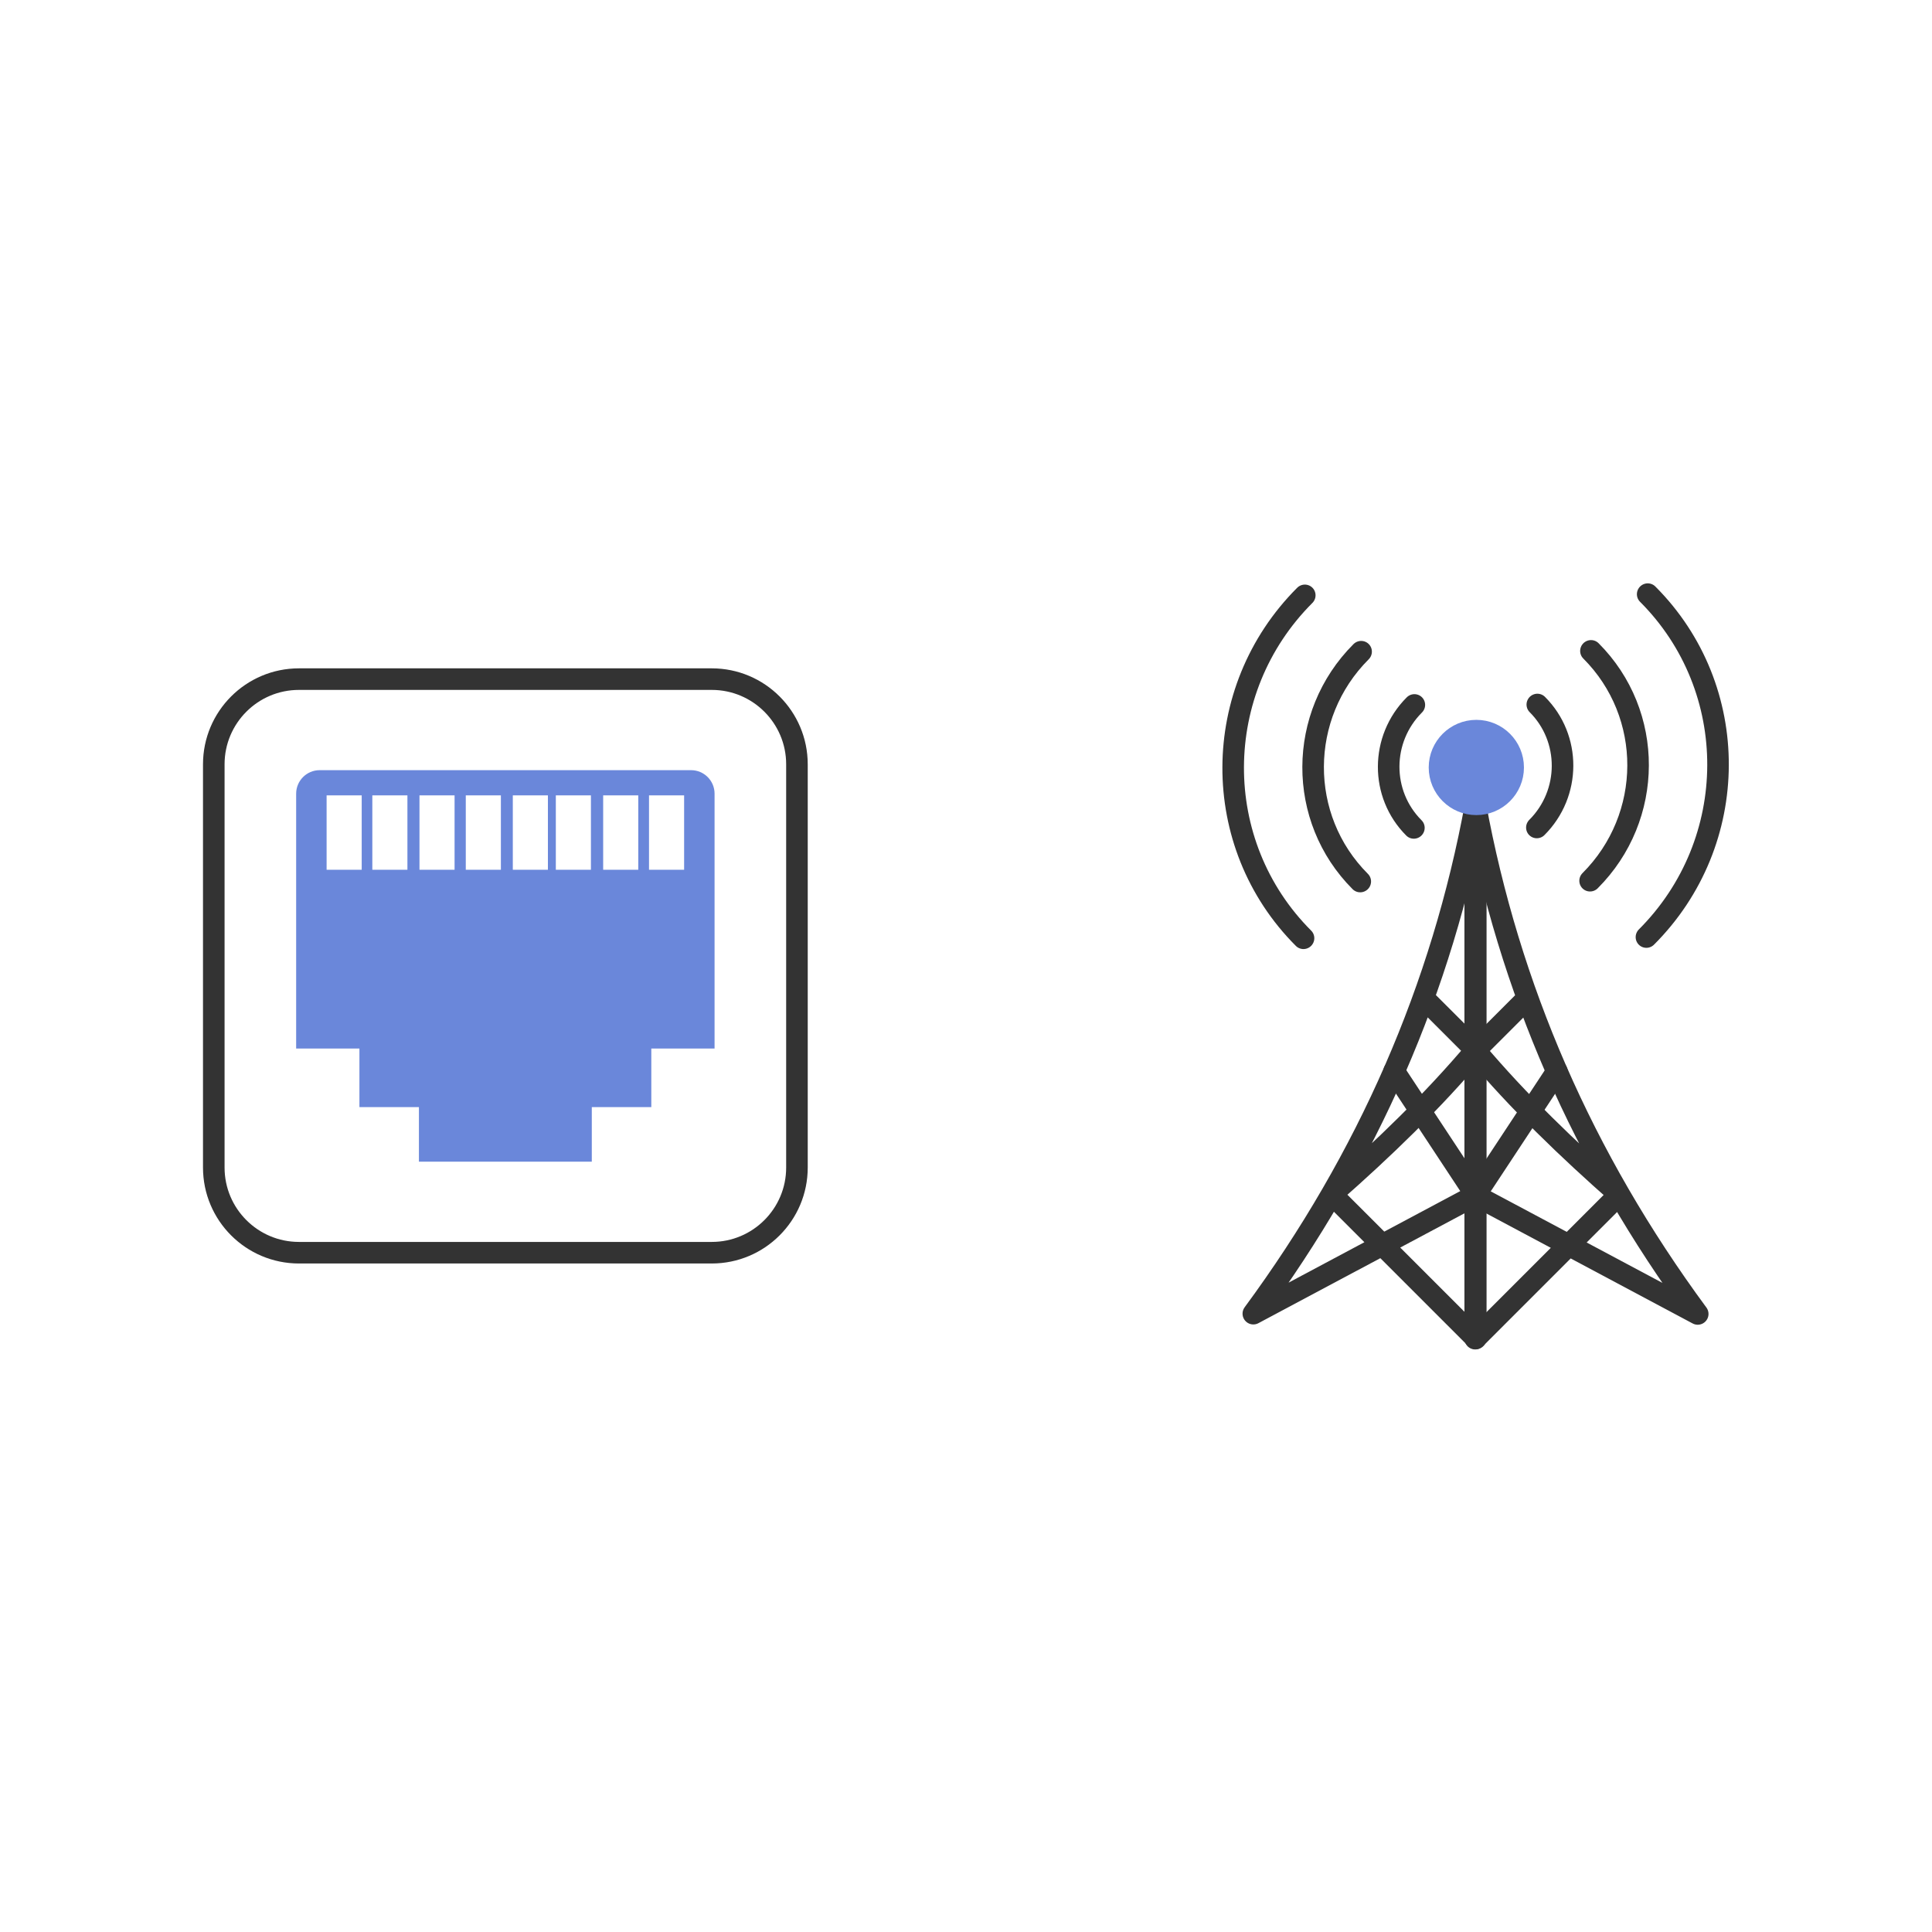 <?xml version="1.0" encoding="UTF-8" standalone="no"?>
<svg
   xmlns:dc="http://purl.org/dc/elements/1.1/"
   xmlns:cc="http://creativecommons.org/ns#"
   xmlns:rdf="http://www.w3.org/1999/02/22-rdf-syntax-ns#"
   xmlns:svg="http://www.w3.org/2000/svg"
   xmlns="http://www.w3.org/2000/svg"
   xmlns:sodipodi="http://sodipodi.sourceforge.net/DTD/sodipodi-0.dtd"
   xmlns:inkscape="http://www.inkscape.org/namespaces/inkscape"
   width="200"
   height="200"
   viewBox="0 0 160000 120000"
   version="1.1"
   xml:space="preserve"
   style="clip-rule:evenodd;fill-rule:evenodd;stroke-linecap:round;stroke-linejoin:round;stroke-miterlimit:1.5"
   id="svg3421"
   sodipodi:docname="ethernet-cellular.svg"
   inkscape:version="0.92.5 (2060ec1f9f, 2020-04-08)"><defs
   id="defs3425">
                    
                    
                    
                </defs><sodipodi:namedview
   pagecolor="#ffffff"
   bordercolor="#666666"
   borderopacity="1"
   objecttolerance="10"
   gridtolerance="10"
   guidetolerance="10"
   inkscape:pageopacity="0"
   inkscape:pageshadow="2"
   inkscape:window-width="2800"
   inkscape:window-height="1672"
   id="namedview3423"
   showgrid="false"
   units="px"
   showguides="true"
   inkscape:guide-bbox="true"
   inkscape:zoom="8.9001173"
   inkscape:cx="119.93938"
   inkscape:cy="105.04554"
   inkscape:window-x="80"
   inkscape:window-y="54"
   inkscape:window-maximized="1"
   inkscape:current-layer="g3375"><sodipodi:guide
     position="16000,97627.119"
     orientation="1,0"
     id="guide3972"
     inkscape:locked="false"
     inkscape:label=""
     inkscape:color="rgb(0,0,255)" /><sodipodi:guide
     position="144000,93050.848"
     orientation="1,0"
     id="guide3974"
     inkscape:locked="false"
     inkscape:label=""
     inkscape:color="rgb(0,0,255)" /><sodipodi:guide
     position="68898.305,12000"
     orientation="0,1"
     id="guide3976"
     inkscape:locked="false"
     inkscape:label=""
     inkscape:color="rgb(0,0,255)" /><sodipodi:guide
     position="78050.848,108000"
     orientation="0,1"
     id="guide3978"
     inkscape:locked="false"
     inkscape:label=""
     inkscape:color="rgb(0,0,255)" /></sodipodi:namedview>
    <g
   transform="matrix(365.245,0,0,365.245,8991.441,23479.689)"
   id="g3419">
        <g
   transform="matrix(1.287,0,0,1.287,-45.231,-32.301)"
   id="g3375">
            <path
   d="m 130.763,117.334 v 10.318 h -10.484 v 9.608 H 89.821 v -9.608 H 79.338 V 117.334 H 68.192 V 72.43 c 0,-2.286 1.857,-4.142 4.143,-4.142 h 65.431 c 2.286,0 4.142,1.856 4.142,4.142 v 44.904 z M 79.741,72.729 h -6.183 v 13.102 h 6.183 z m 8.054,0 h -6.183 v 13.102 h 6.183 z m 8.307,0 h -6.183 v 13.102 h 6.183 z m 8.16,0 h -6.184 v 13.102 h 6.184 z m 8.284,0 h -6.183 v 13.102 h 6.183 z m 7.578,0 h -6.183 v 13.102 h 6.183 z m 8.341,0 h -6.183 v 13.102 h 6.183 z m 8.078,0 h -6.184 v 13.102 h 6.184 z"
   style="fill-opacity:1;fill:#6a87da"
   id="path3369"
   inkscape:connector-curvature="0" />
            <g
   transform="translate(-0.268)"
   id="g3373"
   style="stroke:#333333;stroke-opacity:1">
                <path
   d="m 156.689,67.252 c 0,-8.281 -6.723,-15.004 -15.004,-15.004 H 68.953 c -8.281,0 -15.004,6.723 -15.004,15.004 v 71.044 c 0,8.281 6.723,15.004 15.004,15.004 h 72.732 c 8.281,0 15.004,-6.723 15.004,-15.004 z"
   style="fill:none;stroke:#333333;stroke-width:3.8px;stroke-opacity:1"
   id="path3371"
   inkscape:connector-curvature="0" />
            </g>
        </g>
        <g
   transform="translate(2.607,10.85)"
   id="g3417">
            <g
   transform="translate(0.164)"
   id="g3393">
                <path
   inkscape:connector-curvature="0"
   id="path3381"
   style="fill:none;stroke:#333333;stroke-width:4.891;stroke-miterlimit:1.5;stroke-dasharray:none;stroke-opacity:1"
   d="m 307.229,141.073 -50.436,26.894 C 282.84,132.606 299.589,94.076 307.229,52.445 V 173.569 l -32.669,-32.669 c 11.732,-10.312 22.851,-21.044 32.669,-32.669 L 295.365,96.367" /><path
   inkscape:connector-curvature="0"
   id="path3383"
   style="fill:none;stroke:#333333;stroke-width:4.891px;stroke-opacity:1"
   d="m 288.718,113.006 18.511,28.066" />
                <g
   transform="matrix(-1.529,0,0,1.529,777.108,-68.742)"
   id="g3391"
   style="stroke:#333333;stroke-opacity:1">
                    <path
   d="m 307.393,137.26 -32.995,17.594 c 17.04,-23.133 27.997,-48.339 32.995,-75.574 v 79.239 l -21.372,-21.372 c 7.675,-6.746 14.949,-13.767 21.372,-21.372 l -7.761,-7.761"
   style="fill:none;stroke:#333333;stroke-width:3.2px;stroke-opacity:1"
   id="path3387"
   inkscape:connector-curvature="0" />
                    <path
   d="m 295.283,118.899 12.11,18.361"
   style="fill:none;stroke:#333333;stroke-width:3.2px;stroke-opacity:1"
   id="path3389"
   inkscape:connector-curvature="0" />
                </g>
            <g
   style="fill:#6a87da;fill-opacity:1;stroke:#6a87da;stroke-opacity:1"
   id="g3379"
   transform="matrix(1.529,0,0,1.529,-161.742,-62.249)">
                        <circle
   id="circle3377"
   style="fill:#6a87da;fill-opacity:1;stroke:#6a87da;stroke-width:3.2px;stroke-opacity:1"
   r="5.462"
   cy="69.571"
   cx="306.8" />
                    </g></g>
            <g
   transform="matrix(0.556,-0.556,0.552,0.552,127.244,127.334)"
   id="g3415"
   style="stroke:#333333;stroke-opacity:1">
                <g
   transform="translate(0.496,9.903)"
   id="g3397"
   style="stroke:#333333;stroke-opacity:1">
                    <path
   d="m 211.396,77.61 c 0,-13.889 11.276,-25.165 25.165,-25.165"
   style="fill:none;stroke:#333333;stroke-width:6.24px;stroke-opacity:1"
   id="path3395"
   inkscape:connector-curvature="0" />
                </g>
                <g
   transform="translate(0.496,9.903)"
   id="g3401"
   style="stroke:#333333;stroke-opacity:1">
                    <path
   d="m 261.725,77.61 c 0,13.888 -11.276,25.164 -25.164,25.164"
   style="fill:none;stroke:#333333;stroke-width:6.24px;stroke-opacity:1"
   id="path3399"
   inkscape:connector-curvature="0" />
                </g>
                <g
   transform="translate(2.079,4.733)"
   id="g3405"
   style="stroke:#333333;stroke-opacity:1">
                    <path
   d="m 187.945,82.779 c 0,-25.958 21.075,-47.033 47.033,-47.033"
   style="fill:none;stroke:#333333;stroke-width:6.24px;stroke-opacity:1"
   id="path3403"
   inkscape:connector-curvature="0" />
                </g>
                <g
   transform="translate(2.079,4.733)"
   id="g3409"
   style="stroke:#333333;stroke-opacity:1">
                    <path
   d="m 282.011,82.779 c 0,25.959 -21.074,47.033 -47.033,47.033"
   style="fill:none;stroke:#333333;stroke-width:6.24px;stroke-opacity:1"
   id="path3407"
   inkscape:connector-curvature="0" />
                </g>
                <path
   d="m 307.229,87.512 c 0,38.73 -31.443,70.173 -70.172,70.173"
   style="fill:none;stroke:#333333;stroke-width:6.24px;stroke-opacity:1"
   id="path3411"
   inkscape:connector-curvature="0" />
                <path
   d="m 166.884,87.512 c 0,-38.729 31.444,-70.172 70.173,-70.172"
   style="fill:none;stroke:#333333;stroke-width:6.24px;stroke-opacity:1"
   id="path3413"
   inkscape:connector-curvature="0" />
            </g>
        </g>
    </g>
</svg>